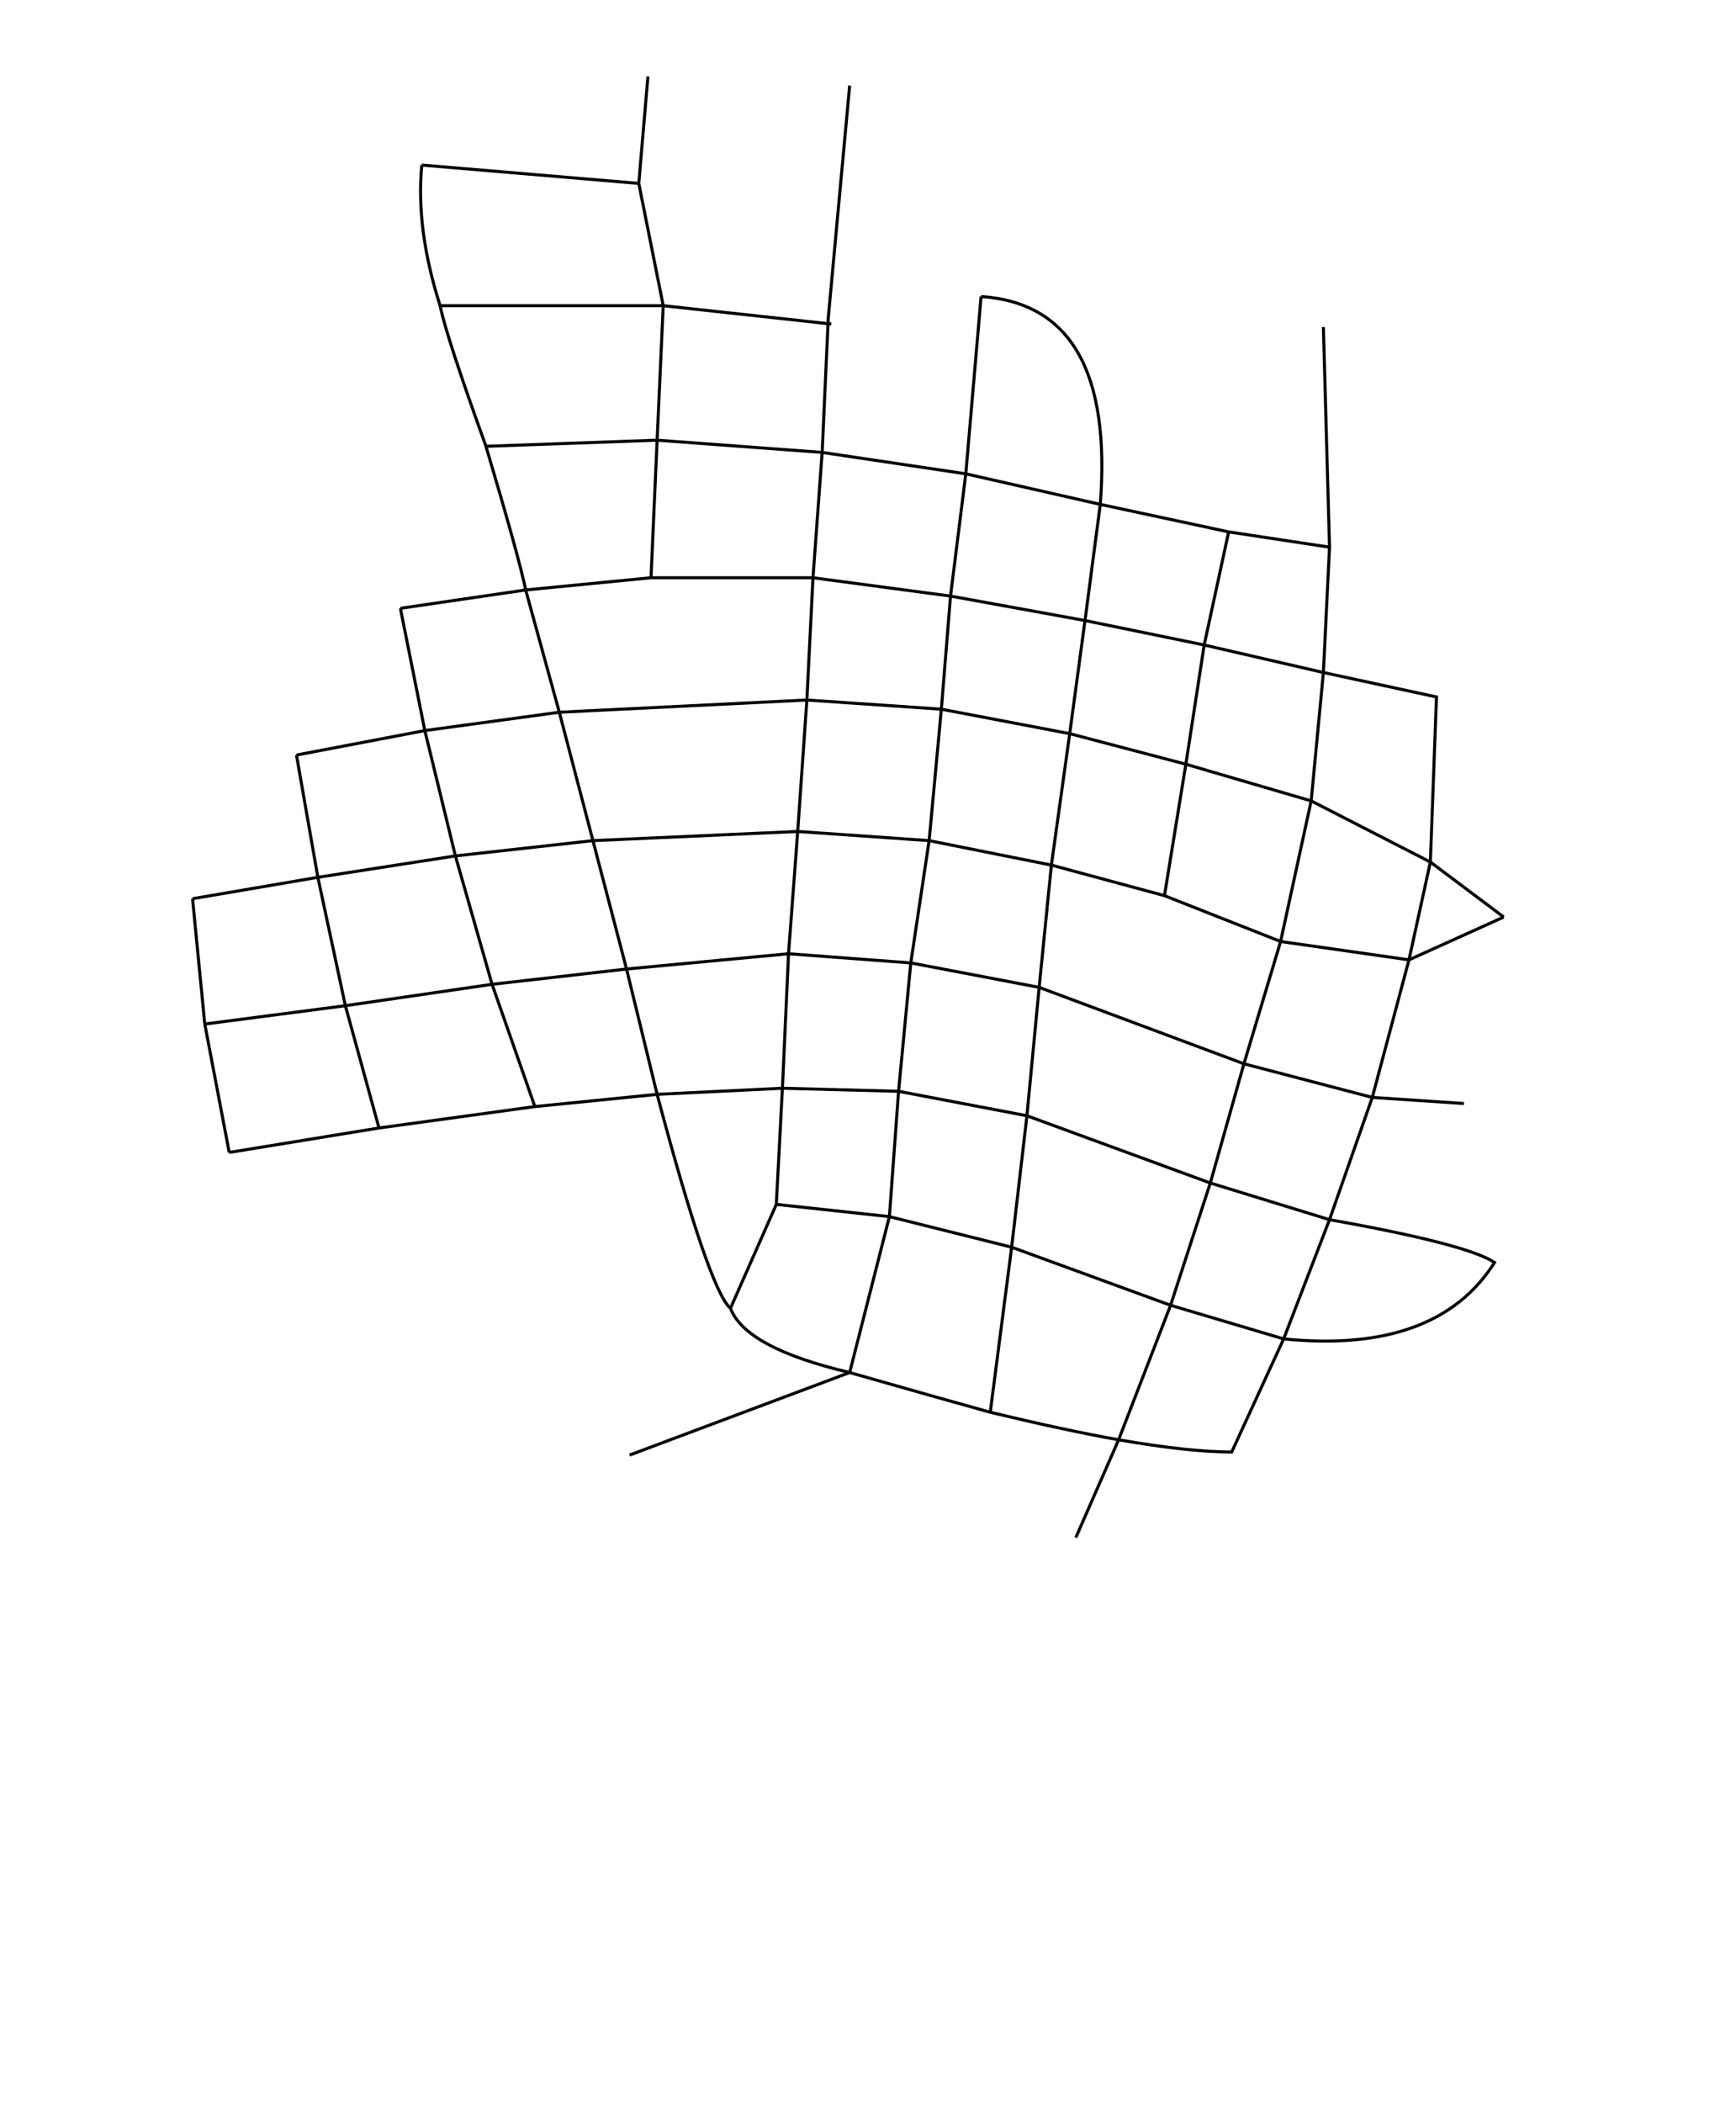 <?xml version="1.0" encoding="UTF-8"?>
<svg xmlns="http://www.w3.org/2000/svg" width="568" height="688">
<path d="

M 138 054
Q 136 75 144 100
Q 146 110 159 146
Q 170 183 172 193
L 183 233
L 194 275
L 205 317
L 215 358
Q 232 422 239 428
Q 244 441 278 449
Q 306 457 324 462
Q 349 468 366 471
Q 389 475 403 475

L 420 438
L 435 399
L 449 359
L 461 314
L 468 282
L 470 228
L 433 220
L 394 211
L 355 203
L 311 195
L 266 189
L 213 189
L 172 193
L 131 199

M 138 54
L 209 60

M 212 25
L 209 60
L 217 100
L 215 144
L 213 189

M 144 100
L 217 100
L 272 106

M 159 146
L 215 144
L 269 148
L 316 155
L 360 165
L 402 174
L 435 179

M 278 28
L 271 104
L 269 148
L 266 189
L 264 229
L 261 272
L 258 312
L 256 356
L 254 394
L 239 428

M 321 97
L 316 155
L 311 195
L 308 232
L 304 275
L 298 315
L 294 357
L 291 398
L 278 449
L 206 476

M 321 97
Q 365 100 360 165
L 355 203
L 350 240
L 344 283
L 340 323
L 336 365
L 331 408
L 324 462

M 402 174
L 394 211
L 388 250
L 381 293

M 433 107
L 435 179
L 433 220
L 429 262
L 419 308
L 407 348
L 396 387
L 383 427
L 366 471
L 352 503

" stroke-width="1" stroke="#000" fill="none" />
<path d="

M 63 294
L 67 335
L 75 377

M 97 247
L 104 287
L 113 329
L 124 369

M 131 199
L 139 239
L 149 280
L 161 322
L 175 362

" stroke-width="1" stroke="#000" fill="none" />
<path d="

M 97 247
L 139 239
L 183 233
L 264 229
L 308 232
L 350 240
L 388 250
L 429 262
L 468 282
L 492 300

M 63 294
L 104 287
L 149 280
L 194 275
L 261 272
L 304 275
L 344 283
L 381 293
L 419 308
L 461 314
L 492 300

M 67 335
L 113 329
L 161 322
L 205 317
L 258 312
L 298 315
L 340 323
L 407 348
L 449 359
L 479 361

M 75 377
L 124 369
L 175 362
L 215 358
L 256 356
L 294 357
L 336 365
L 396 387
L 435 399
Q 480 407 489 413
Q 470 443 420 438
L 383 427
L 331 408
L 291 398
L 254 394

" stroke-width="1" stroke="#000" fill="none" />
</svg>
